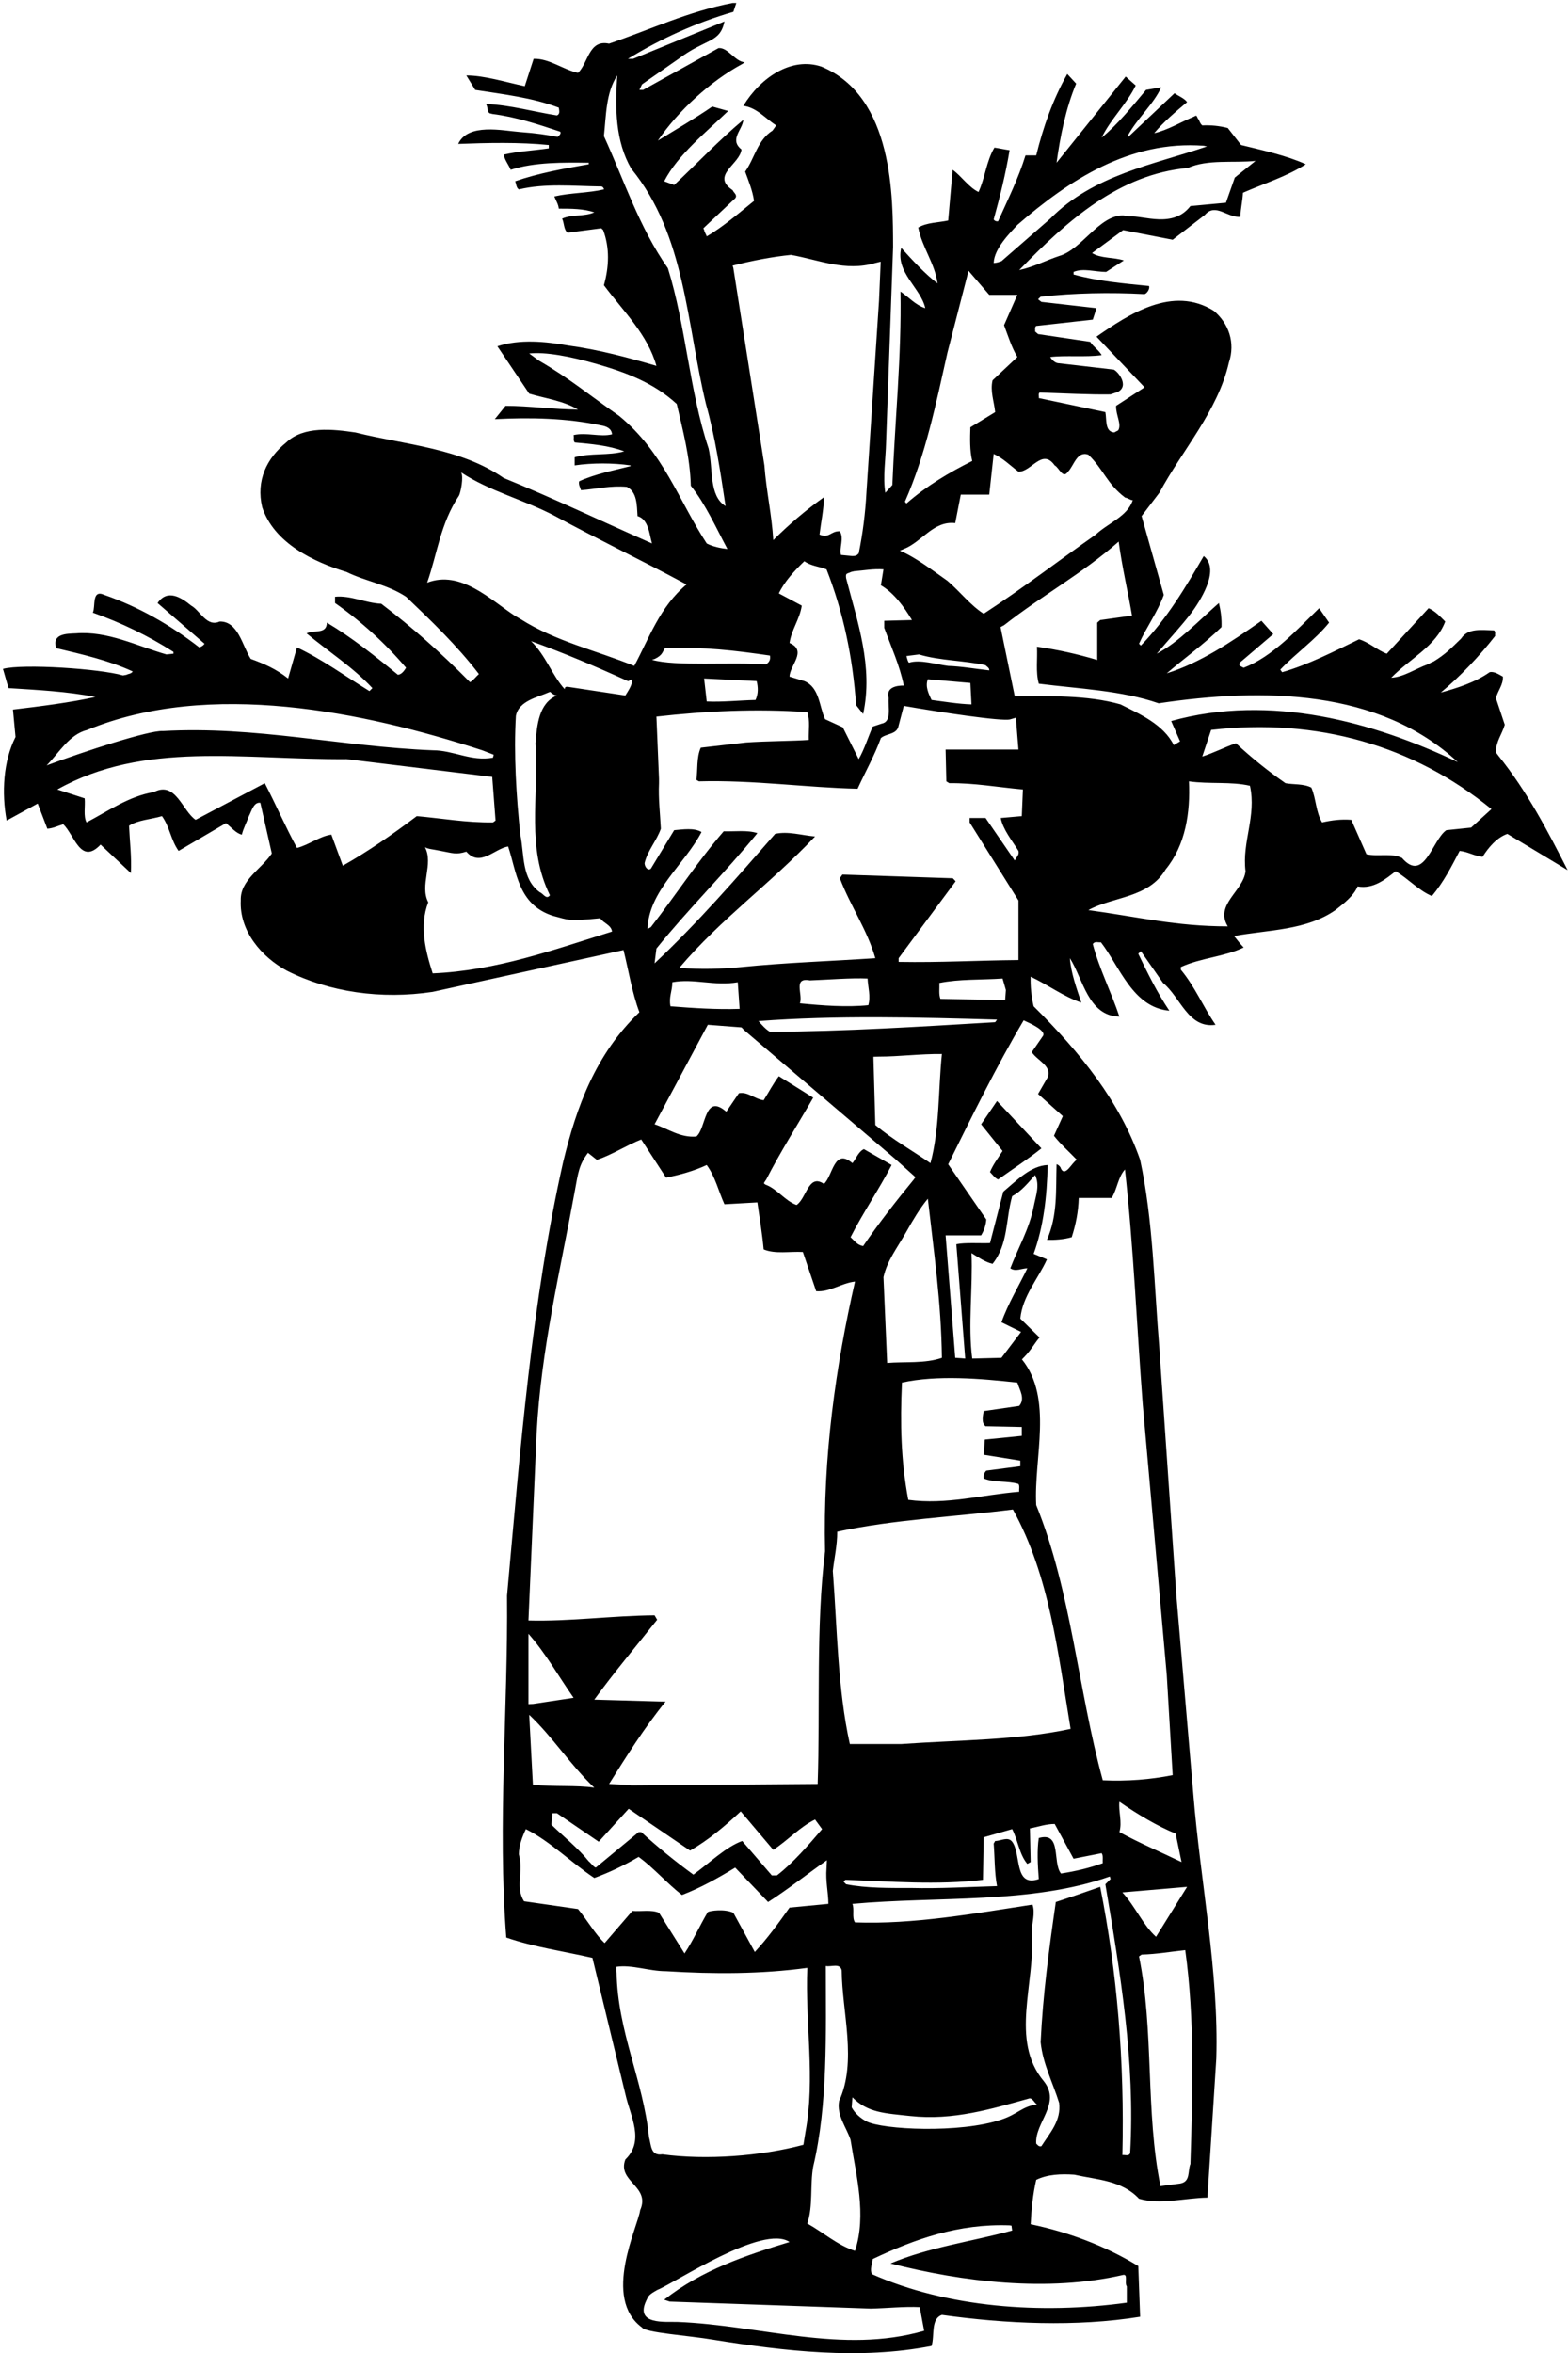 <?xml version="1.0" encoding="UTF-8"?>
<svg xmlns="http://www.w3.org/2000/svg" xmlns:xlink="http://www.w3.org/1999/xlink" width="424pt" height="636pt" viewBox="0 0 424 636" version="1.1">
<g id="surface1">
<path style=" stroke:none;fill-rule:nonzero;fill:rgb(0%,0%,0%);fill-opacity:1;" d="M 405.199 204.301 L 404.5 203.375 C 404.5 200.375 406.102 198.602 406.898 195.898 L 404.5 188.699 C 405 186.699 406.5 185.102 406.398 182.898 C 405.301 182.301 404 181.398 402.801 181.699 C 398.801 184.5 394 186 389.602 187.199 C 394.801 182.898 400.102 177.301 404.301 171.898 C 404.199 171.398 404.5 170.801 404 170.398 C 400.602 170.324 397 169.699 395.102 172.602 C 392.301 175.301 390.949 176.801 387.551 178.875 C 387.352 178.773 385.898 179.801 386 179.602 C 382.699 180.801 379.602 183 376.199 183.199 C 381.102 178.102 388.301 174.699 390.801 168 C 389.398 166.602 388 165.102 386.301 164.398 L 375 176.699 C 372.5 175.801 370.199 173.602 367.5 172.801 C 360.699 176.102 353.699 179.699 346.699 181.699 L 346.199 181 C 350.5 176.5 355.602 173 359.398 168.301 L 356.699 164.398 C 350.602 170.301 344.102 177.5 336.301 180.5 C 335.301 180 334.301 179.727 336.102 178.398 L 344.301 171.398 L 341.102 167.801 C 333 173.5 324.5 179.199 315.5 182 C 320.398 177.801 325.602 174.102 330.301 169.5 C 330.398 167.199 330.102 165.102 329.602 163 C 324.102 167.801 318.699 173.602 312.801 176.699 C 315.898 173 319.301 169.398 322.199 165.602 C 324.051 163.074 330.227 154.102 325.5 150.301 C 320.602 158.699 315.602 167.199 308.5 174.5 L 308 174 C 310 169.5 313 165.5 314.699 160.801 L 308.699 139.5 L 313.5 133.199 C 319.801 121.5 329.301 111.102 332.301 98 C 334.102 92.602 332.25 87.398 328.199 84 C 317.102 77.102 305.301 84.898 296.5 91 L 309.5 104.699 L 301.801 109.699 C 301.699 112.199 303.375 114.648 302.375 116.324 L 301.301 116.898 C 298.699 116.699 299.301 113.398 298.898 111.398 L 280.898 107.602 C 281 107.102 280.699 106.5 281.102 106.102 C 287.5 106.301 294.574 106.699 300.301 106.602 L 302.25 105.949 C 305.574 104.199 302.023 100.102 301.102 99.898 L 286.398 98.199 C 285.398 98.199 284.5 97.398 284 96.5 C 288.199 96 293.398 96.602 297.898 96 C 297.199 94.699 295.602 93.699 294.801 92.398 L 280.699 90.301 L 279.898 89.602 C 280 89.102 279.699 88.5 280.199 88.102 L 295.5 86.398 L 296.5 83.301 L 281.602 81.602 L 280.699 80.898 L 281.398 80.199 C 290.398 79.199 300.102 79 309.5 79.5 C 310.199 79.301 311 78 310.699 77.301 C 303.699 76.602 296.801 76 290.301 74.199 L 290.301 73.5 C 292.898 72.398 296.199 73.5 299.102 73.5 L 303.898 70.398 C 301.199 69.5 297.602 69.898 295.301 68.398 L 303.699 62.199 L 317.102 64.801 L 325.801 58.102 C 328.699 54.699 332 59 335.398 58.602 C 335.5 56.102 336 54.301 336.102 52.102 C 341.801 49.602 348 47.699 353.102 44.398 C 347.801 42 341.301 40.602 335.602 39.199 L 332 34.602 C 329.602 34 327.5 33.801 325.102 33.898 C 324.398 33.301 324.398 32.602 323.898 32 C 323.5 31.199 323.59 31.102 322.898 31.5 C 319.301 33 315.699 35.199 312.102 36 C 314.602 33 317.898 30.199 321 27.602 C 320.199 26.5 318.699 26 317.602 25.199 L 305.102 37 L 304.898 36.801 C 307.398 32.102 312 28.102 314 23.602 L 309.898 24.301 C 306.199 28.699 302.199 33.699 297.898 37.199 C 300.301 32.199 304.699 28.102 307.102 23.102 L 304.398 20.699 L 285.699 44 C 286.699 36.801 288.199 29.301 291 22.602 L 288.602 20 C 284.699 26.898 282.102 34.301 280.199 42 L 277.301 42 C 275.398 48.199 272.5 54 269.898 59.801 C 269.398 59.898 268.898 59.699 268.699 59.301 C 270.398 53.199 272 46.699 273 40.602 C 271.602 40.398 270.301 40.102 268.898 39.898 C 266.699 43.602 266.398 48 264.602 51.898 C 261.898 50.602 260 47.602 257.602 45.898 L 256.398 59.602 C 253.699 60.199 250.699 60.102 248.301 61.5 C 249.301 66.801 252.898 71.398 253.5 76.602 C 250.199 74.102 246.699 70.301 243.699 67 C 242.102 73.699 249 77.801 250.199 83.301 C 247.602 82.5 245.699 80.301 243.5 78.801 C 243.801 96.301 242 113.602 241.301 131.102 L 239.398 133.199 C 238.699 129 239.5 124.102 239.602 119.602 L 241.5 66.801 C 241.449 53.449 241.699 26.102 222.102 18 C 214.051 15.301 205.699 20.898 201 28.602 C 204.699 29.102 206.898 32 209.898 33.898 L 208.898 35.301 C 204.801 37.898 204.102 42.699 201.5 46.398 C 202.398 48.898 203.5 51.5 203.898 54.301 C 199.699 57.699 195.398 61.398 191.102 63.898 C 191.102 63.699 190.363 62.438 190.465 62.336 L 190.199 61.699 L 198.801 53.602 C 199.5 52.699 198.398 52.102 198.102 51.398 C 192.102 47.398 200.102 44.398 200.5 40.398 C 197.102 37.699 200.801 35.102 201 32.398 C 194.5 37.801 188.398 44.301 182.301 50 L 179.602 49 C 183.301 41.801 191 35.699 196.898 30 L 192.602 28.801 C 187.801 32.102 182.602 35.102 177.898 38 C 183.5 29.801 192.199 21.898 200.699 17.301 L 201.387 16.836 C 198.688 16.637 196.898 12.801 194.301 13 L 173.898 24.301 L 172.898 24.301 L 173.602 22.801 L 183.5 15.898 C 190.875 10.324 194.676 11.75 195.898 5.801 L 171.199 15.898 L 169.801 15.898 C 178.801 10.398 188.301 6.102 198.301 3.199 L 199.102 0.801 L 198.102 0.801 C 186.102 3.102 176.102 7.898 164.699 11.801 C 159.199 10.602 159.102 17 156.301 19.699 C 152.199 18.801 148.602 15.801 144.301 15.898 L 141.898 23.301 C 136.699 22.199 131 20.398 126.102 20.398 L 128.5 24.301 C 136.199 25.5 144 26.398 151.102 29.102 C 151.215 29.926 151.5 30.801 150.602 31.199 C 144.199 30.199 138.102 28.398 131.398 28.102 C 132 28.801 131.637 30.688 132.738 30.688 L 133.102 30.801 C 139.5 31.602 145.5 33.602 151.5 35.602 C 151.801 36.199 151.199 36.602 150.801 37 C 147.398 36.398 145.602 36.062 140.5 35.676 C 135.961 35.332 126.539 33.188 123.898 38.898 C 131.699 38.602 140.602 38.398 148.398 39.199 L 148.398 40.102 C 144.301 40.699 140.102 40.898 136.199 41.801 C 136.5 43.301 137.5 44.5 138.102 45.898 C 144.5 43.801 152.5 43.898 159.199 44 L 159.199 44.398 C 152.398 45.602 145.602 46.801 139.301 49 C 139.602 49.699 139.602 50.801 140.301 51.199 C 147.398 49.5 155 50.301 162.602 50.398 C 162.898 50.398 163.301 50.801 163.301 51.199 C 159 52.199 154.199 52.102 149.898 53.102 C 150.301 54.199 151 55.199 151.102 56.398 C 154.398 56.398 157.801 56.398 160.699 57.398 C 158 58.602 154.699 57.898 152 59.102 C 152.602 60.301 152.398 62.102 153.5 62.898 L 162.602 61.699 L 163.102 62.199 C 164.898 67 164.699 72.102 163.301 77.102 C 168.699 84.301 175.102 90.398 177.5 98.898 C 170 96.699 161.898 94.5 153.699 93.398 C 147.5 92.301 140.602 91.602 134.5 93.602 L 143.102 106.398 C 147.398 107.699 152.301 108.301 156.301 110.699 C 149.898 110.699 143.102 109.699 136.699 109.699 L 133.801 113.301 C 143.301 112.801 153.301 113 162.602 115 C 163.898 115.199 165.398 115.801 165.5 117.398 C 162.301 118.199 158.602 116.801 155.102 117.602 C 155.301 118.602 154.898 118.801 155.398 119.602 C 159.801 120 164.602 120.398 168.801 122 C 164.602 123.199 159.602 122.398 155.398 123.602 L 155.398 125.801 C 160.102 125.102 165.801 125.102 170.5 125.801 L 170.5 126 C 165.801 127.199 161 128.102 156.602 130.102 C 156.398 131.102 156.898 131.699 157.102 132.5 C 161.199 132.199 165.102 131.199 169.5 131.602 C 172.301 133 172.199 136.5 172.398 139.5 C 175.398 140.398 175.602 144.5 176.301 146.898 C 162.898 141 149.699 134.699 136.199 129.199 C 124.5 121.102 109.801 120.301 96.102 116.898 C 90 116 82.102 115.102 77.398 119.602 C 72.102 123.898 69.199 129.898 70.898 137.102 C 74.102 146.801 84.801 151.898 93.699 154.602 C 99 157.199 104.602 157.898 109.801 161.301 C 116.699 167.898 123.602 174.5 129.5 182.199 C 128.699 182.898 128 183.898 127.102 184.398 C 119.199 176.398 111.398 169.5 103.102 163.199 C 98.801 163 94.898 160.898 90.602 161.301 L 90.602 163 C 97.602 167.898 104.301 174 109.801 180.5 C 109.301 181.301 108.602 182.301 107.602 182.398 C 101.398 177.301 95.102 172.301 88.398 168.301 C 88.301 171.5 85.102 170.199 82.898 171.199 C 88.801 176.102 95.5 180.398 100.699 186 L 99.898 186.801 C 93.398 182.801 87.102 178.199 80.301 175 L 77.898 183.398 C 74.801 180.898 71.398 179.398 67.801 178.102 C 65.5 174.5 64.398 167.898 59.398 168 C 55.898 169.602 54.102 165 51.699 163.699 C 49 161.5 45.301 159.102 42.602 163 L 55.301 174 C 54.898 174.602 54.398 174.801 53.898 175 C 45.898 168.801 37.398 164 28.199 160.801 C 24.699 159.199 25.898 164 25.102 165.602 C 32.699 168.301 40 171.801 46.898 176.199 L 46.898 176.699 L 45 176.898 C 37 174.602 29.102 170.5 20.5 171.199 C 17.898 171.301 14 171.301 15.199 175.199 C 22.301 176.898 29.398 178.5 35.898 181.5 C 35.398 182.199 34.699 182.102 34.199 182.398 L 33.25 182.574 C 27.18 180.781 6.234 179.355 0.801 180.801 L 2.301 186 C 10.199 186.5 18.199 186.898 25.801 188.398 C 19 189.898 11.102 190.898 3.5 191.801 L 4.199 199.199 C 0.898 205.699 0.398 214.301 1.801 221.801 L 10.199 217.199 L 12.801 224 C 14.398 223.898 15.699 223.199 17.102 222.801 C 20.102 225.602 21.801 234 27.199 228.301 L 35.398 236 C 35.602 231.301 35.102 227.801 34.898 223.199 C 37.398 221.602 40.801 221.5 43.801 220.602 C 45.898 223.5 46.199 227.102 48.301 230 L 61.102 222.5 C 62.5 223.602 63.898 225.301 65.398 225.602 C 65.801 223.898 66.699 222.301 67.301 220.602 C 68 219.301 68.602 216.699 70.398 217 L 73.5 230.699 C 70.699 234.898 64.898 237.898 65.102 243.398 C 64.699 251.602 70.699 258.699 77.602 262.398 C 89.102 268.199 103.102 270.199 117 268.102 L 168.602 256.801 C 170 262.398 170.898 268.301 172.898 273.602 C 161 285 155.898 299.199 152.301 314 C 143.801 351.699 140.699 391.602 137.102 431.301 C 137.398 461.699 134.5 493.102 136.898 523.699 C 144.398 526.301 152.398 527.398 160.199 529.199 L 169.102 566 C 170.449 572.051 174.398 578.602 169.102 583.699 C 166.801 589.699 176 590.898 173.102 597.398 C 172.551 601.75 162.727 621.125 173.602 629.102 C 174.449 630.523 186.398 631.301 192.801 632.398 C 212.102 635.5 232.5 637.898 251.898 634.102 C 252.801 631.301 251.602 626.801 254.699 625.699 C 271.898 628.102 291 629 308.301 626.199 L 307.801 612.5 C 298.801 607 288.801 603.301 278.699 601.199 C 278.898 597.102 279.301 593.102 280.199 589.199 C 283.199 587.699 286.977 587.551 290.5 587.801 C 296.699 589.199 303.301 589.301 308 594.301 C 313.699 596 320.301 594.102 326.5 594 L 328.898 556.398 C 329.602 532.898 324.602 508.602 322.699 485.102 L 318.102 431.301 L 313.5 364.398 C 312.102 347.5 311.801 329.699 308.301 313.5 C 302.801 297.699 292.102 284.5 279.5 272 C 278.898 269.5 278.602 266.5 278.699 264 C 283.398 266.199 287.602 269.398 292.398 271 C 291.102 267.102 289.602 263 289.301 259 C 292.898 264.602 294.199 274.602 302.699 274.801 C 300.5 268.199 297.301 262 295.5 255.199 C 296 254.301 297 254.801 297.699 254.699 C 302.801 261.301 306.301 272.301 316.199 273.199 C 312.898 268.301 310.301 263 307.801 257.801 L 308.5 257.102 L 314.5 265.699 C 319.199 269.5 321.301 278.102 328.699 277 C 325.301 272.102 323.199 266.801 319.301 262.102 L 319.301 261.398 C 324.699 258.898 331.199 258.602 336.301 256.102 C 335.398 255.199 334.602 254.102 333.699 253 C 343.102 251.301 353.199 251.5 361.102 246 C 363.398 244.199 366.102 242.102 367.102 239.602 C 371.398 240.398 374.699 237.602 377.398 235.5 C 380.801 237.5 383.602 240.699 387.199 242.199 C 390.398 238.398 392.5 234.199 394.699 230 C 396.898 230.199 398.699 231.398 400.898 231.602 C 402.398 229.199 404.699 226.398 407.602 225.398 L 423.898 235.199 C 418.5 224.602 413 214 405.199 204.301 Z M 339.5 43.5 L 333.898 48 L 331.5 54.801 L 321.898 55.699 C 317.199 61.801 309.215 58.211 305.375 58.5 L 303.688 58.238 C 297.164 58.188 292.551 67.449 286.398 69.199 C 282.801 70.398 279.398 72.199 275.602 73 C 288.801 59.398 302.699 47.102 321.199 45.398 C 326.602 43 333.398 44.102 339.5 43.5 Z M 275.102 60.801 C 289.09 48.66 305.5 37.898 325.5 39.398 L 326.375 39.586 C 311.977 44.488 295.602 47.301 284 59.102 L 270.801 70.602 C 270.039 70.852 269.648 71.023 268.699 71.102 C 268.801 67.102 273.375 62.699 275.102 60.801 Z M 256.199 95.301 L 261.898 73.199 L 267.5 79.699 L 275.102 79.699 L 271.5 87.898 C 272.602 90.801 273.5 93.801 275.102 96.5 L 268.398 102.801 C 267.699 105.699 268.801 108.5 269.102 111.398 L 262.398 115.5 C 262.301 118.398 262.199 121.801 262.898 124.602 C 256.699 127.699 250.602 131.301 245.102 136.102 L 244.699 135.602 C 250.301 122.898 253.102 109.102 256.199 95.301 Z M 244.398 148.398 C 249.301 146.5 252.398 140.699 258.301 141.398 L 259.801 133.699 L 267.5 133.699 L 268.699 122.699 C 271.301 123.898 273 125.699 275.398 127.5 C 278.898 127.602 281.801 121 285.199 125.801 C 286.398 126.398 287.398 129.602 288.801 127.5 C 290.398 125.898 291.199 121.801 294.301 122.898 C 298.5 127 299.273 130.727 304.273 134.523 C 304.875 134.523 305.801 135.301 306.301 135.199 C 304.898 139.602 299.602 141.398 296.301 144.5 C 286.199 151.602 276.301 159.199 266 165.898 C 262.398 163.602 259.699 160 256.199 157 C 252.199 154.199 247.625 150.648 243.324 148.852 Z M 255.898 211.199 L 256.699 211.699 C 263.301 211.602 269.898 212.801 276.602 213.398 L 276.301 220.602 L 270.602 221.102 C 271.199 224.199 273.602 227.102 275.398 230 C 275.699 231.102 274.801 231.699 274.398 232.602 L 266.5 221.102 L 262.199 221.102 L 262.199 222.301 L 275.398 243.398 L 275.398 259.5 C 264 259.602 254.5 260.199 243 260 L 243 259 L 258.414 238.211 L 257.648 237.398 L 227.789 236.398 L 227.102 237.387 C 229.898 244.785 234.5 251.301 236.699 259 C 224.699 259.801 212.398 260.199 200.5 261.398 C 195.301 261.898 189.398 262.102 183.699 261.602 C 195.102 248.199 208.199 239 220.398 226.102 C 216.801 225.801 213.102 224.602 209.602 225.398 C 199.199 237.301 188.602 249.5 177 260.398 L 177.5 256.398 C 186.199 245.602 196.102 235.898 204.801 225.199 C 202.102 224.301 198.699 224.801 195.699 224.699 C 188.602 232.898 182.699 242 176 250.602 L 175.102 251.102 C 175.398 240.801 185.102 233.699 189.699 224.898 C 187.699 223.699 184.602 224.199 182.301 224.398 L 176 234.801 C 175.199 235.5 174.301 234.301 174.301 233.301 C 175.102 229.898 177.602 227.199 178.699 224 C 178.5 219.898 178 215.898 178.199 211.699 L 178.199 210.5 L 177.5 193.699 C 190.898 192.199 204.398 191.5 218.301 192.5 C 219.102 194.699 218.602 197.5 218.699 200 C 214.801 200.301 207.301 200.301 201.699 200.699 L 189.5 202.102 C 188.301 204.699 188.699 208.199 188.301 210.801 L 189 211.199 C 203.699 210.801 218.102 212.898 231.898 213.199 C 234 208.602 236.5 204.199 238.199 199.5 C 239.699 198.199 242.602 198.602 243 196.102 L 244.398 190.801 C 254.102 192.5 270.926 195.051 273.148 194.449 L 274.699 194 L 275.398 202.602 L 255.699 202.602 Z M 262.699 338.699 C 264.5 339.801 266.301 341.102 268.398 341.602 C 272.699 336.199 271.898 329.699 273.699 323.301 C 276.199 322 278 319.699 279.898 317.602 C 281.199 320.398 280.164 322.863 279.5 326.199 C 278.305 332.223 275.301 337.301 273.199 342.801 C 274.602 343.801 276.301 342.801 277.801 342.801 C 275.5 347.602 272.602 352.301 270.801 357.398 L 276.102 360 L 270.801 367 L 262.898 367.199 C 261.699 358.199 263.102 347.801 262.699 338.699 Z M 275.102 373.699 C 275.699 375.699 277.301 378 275.602 380 L 266 381.398 C 265.801 382.602 265.301 384.602 266.5 385.5 L 276.301 385.699 L 276.301 388.102 L 266.301 389.102 L 266 393.199 L 275.898 394.801 L 275.898 396.301 L 266.699 397.5 C 266.102 398.102 265.898 398.801 266 399.602 C 268.801 400.801 272.398 400.199 275.398 401.102 C 275.801 401.699 275.5 402.5 275.602 403.199 C 265.602 404 255.898 406.801 245.602 405.398 C 243.602 394.801 243.398 384.699 243.898 373.699 C 253.398 371.602 265.199 372.602 275.102 373.699 Z M 298.199 503.602 C 294.602 504.898 290.801 505.801 286.898 506.398 C 284.5 503.398 287.199 495 280.898 496.801 C 280.398 500 280.602 504.102 280.898 507.898 C 274.102 510.199 276.199 501.102 273.699 497.801 C 272.5 496.301 270.699 497.602 269.102 497.602 L 268.699 498.301 C 269 502.102 268.898 506.102 269.602 509.801 C 262.199 510 254.199 510.5 246.301 510.301 C 240.602 510.301 234.398 510.398 228.801 509.301 L 228.102 508.602 L 228.602 508.102 C 240.5 508.5 253.398 509.602 265.801 508.102 L 266 496.602 L 273.699 494.398 C 275.301 497.5 275.602 501.199 277.801 503.801 L 278.699 503.301 L 278.5 494.199 C 280.699 493.801 282.801 493 285.199 493 L 290.301 502.398 L 297.898 500.898 C 298.398 501.699 298.102 502.699 298.199 503.602 Z M 223.301 531.398 C 224.801 531.699 227.199 530.5 227.602 532.602 C 227.699 543.898 231.801 557.199 226.898 567.898 C 226.199 571.801 228.898 575 230 578.398 C 231.5 588 234.398 598.699 231.199 608.398 C 226.5 606.898 222.602 603.398 218.301 601 C 219.898 596.301 219 590.602 219.898 585.602 C 223.898 568.801 223.301 549.602 223.301 531.398 Z M 243.699 471.398 L 229.801 471.398 C 226.5 456.5 226.398 440.301 225.199 424.602 C 225.602 421.102 226.398 417.699 226.398 414 C 241.699 410.699 258.102 410 273.898 408 C 283.801 425.898 286.102 446.801 289.5 467.301 C 275.199 470.398 259.102 470.301 243.699 471.398 Z M 233.602 310.602 C 232.102 311.301 231.5 313.199 230.5 314.398 C 225.5 310.102 225.199 317.898 222.801 320 C 218.602 317.102 218.102 323.898 215.398 325.699 C 212.301 324.602 210.102 321.301 207 320.199 C 206.5 319.812 206.352 320 207.199 318.801 C 211.102 311.199 215.699 304 219.898 296.699 L 210.602 290.898 C 209 293.023 207.898 295.199 206.5 297.398 C 204.102 297.102 202.199 295 199.801 295.5 L 196.398 300.5 C 190.398 295.301 191 305 188.301 307.199 C 183.898 307.602 180.5 305 177 303.898 L 191.398 277 L 200.5 277.699 L 201.375 278.574 L 242 313.199 L 247.539 318.176 L 247.102 318.801 C 242.398 324.5 237.5 330.801 233.398 336.801 C 231.801 336.5 231.199 335.5 230 334.398 C 233.398 327.699 237.699 321.5 241.102 314.898 Z M 181.801 265.5 C 187.602 264.398 193.199 266.602 199.5 265.5 L 200 272.699 C 193.699 272.898 187.699 272.5 181.301 272 C 180.801 269.5 181.801 267.898 181.801 265.5 Z M 250.898 324 C 252.5 338.199 254.5 351.898 254.699 367 C 250.199 368.602 244.5 368 239.898 368.398 L 238.898 345.199 C 239.898 340.699 242.574 337.375 245.102 332.898 C 246.883 329.742 248.801 326.5 250.898 324 Z M 254.699 284.898 C 253.699 294.5 254.102 305.199 251.602 314.398 C 246.699 311 241.5 308.102 236.699 304.102 L 236.176 285.648 L 237.5 285.602 C 243.301 285.602 248.812 284.832 254.699 284.898 L 255 284.898 C 254.898 284.898 254.801 284.902 254.699 284.898 Z M 208.199 278.898 C 207 278.199 205.898 276.898 205.102 276 C 226 274.398 248.602 275 269.602 275.602 L 269.102 276.301 C 249 277.5 228.5 278.801 208.199 278.898 Z M 219 265 C 224.199 264.801 230.102 264.301 234.602 264.5 C 234.699 266.898 235.5 269.301 234.801 271.699 C 229 272.301 222.398 271.801 216.301 271.199 C 217.199 268.801 214.301 264.102 219 265 Z M 254.301 270 C 253.801 268.699 254.102 267.199 254 265.699 C 259.398 264.602 265.398 264.898 271.102 264.5 L 272 267.602 L 271.801 270.301 Z M 176.312 178.352 L 177.062 178.102 C 179.34 177.023 179.137 175.988 179.84 175.188 L 180.301 175.199 C 190.102 174.801 198.602 175.801 208.199 177.199 C 208.398 178.398 208 178.898 207.199 179.602 C 197.398 178.898 182.727 180.188 176.312 178.352 Z M 204.301 189.199 C 199.898 189.301 195.398 189.801 191.102 189.602 L 190.398 183.398 C 195.102 183.602 199.898 183.898 204.602 184.102 C 205 185.699 205.102 187.5 204.301 189.199 Z M 250.898 183.602 L 262.398 184.602 L 262.699 190.398 C 259.199 190.301 255 189.602 251.898 189.199 C 251.199 187.699 250.102 185.602 250.898 183.602 Z M 256.398 180 C 253.199 179.602 248.801 178.199 245.898 179.102 C 245.566 179.348 245.145 177.422 245.113 177.336 L 246.113 177.199 L 248.5 176.898 C 254.199 178.602 260.602 178.5 266.5 179.801 C 266.699 180.102 267.602 180.5 267.5 181.199 C 263.801 180.801 259.898 180.102 256.398 180 Z M 246.602 167.602 L 239.102 167.801 L 239.102 169.699 C 241 174.898 243.301 179.898 244.398 185.301 C 242.398 185.301 239.5 185.801 240.301 188.699 C 240.102 191.102 241.199 195.102 238.398 195.602 L 236 196.398 C 234.699 199.301 233.801 202.398 232.199 205.199 L 227.898 196.602 L 223.102 194.398 C 221.5 190.898 221.602 185.801 217.5 184.102 L 213.5 182.898 C 213.5 179.898 218.398 175.898 213.5 173.801 C 214 170.199 216.301 167.301 216.801 163.699 L 210.602 160.398 C 212.102 157.199 214.898 154.199 217.5 151.699 C 219.301 153 221.5 153.102 223.5 153.898 C 228 165.398 230.602 177.602 231.5 190.602 L 233.398 193 C 236.199 180.199 231.801 167.898 228.801 156.301 C 228.602 154.801 229 155.176 230.188 154.586 L 231 154.398 C 233.602 154.199 236.102 153.699 238.898 153.898 L 238.199 158.199 C 241.801 160.301 244.5 164.102 246.602 167.602 Z M 213.898 68.898 C 221.301 70.199 228.574 73.477 236.625 71.102 L 238.148 70.727 L 237.699 81.199 L 234.301 133 C 234 138.699 233.301 144.199 232.199 149.602 C 231.801 149.898 231.801 150.273 230.5 150.301 L 227.398 150 C 226.898 148 228.301 145.602 227.102 143.602 C 224.602 143.5 224.301 145.602 221.602 144.5 C 222 141.199 222.801 137.398 222.801 134.398 C 218 137.801 213.301 141.801 209.102 146 C 208.699 139.102 207.199 132.699 206.699 125.801 L 198.289 72.375 L 198.102 71.801 C 203.199 70.5 208.801 69.398 213.898 68.898 Z M 163.301 36.801 C 163.898 31.398 163.801 25.102 166.898 20.398 C 166.301 29.301 166.398 38.199 170.699 45.602 C 185.398 63.602 185.602 87.398 190.898 109.199 C 193.398 118.102 194.801 127.5 196.199 136.801 C 191.602 134 192.898 126.699 191.602 121.199 C 186.398 105.602 185.5 88.199 180.602 72.5 C 172.801 61.398 168.801 48.801 163.301 36.801 Z M 167.398 112.398 C 159.5 106.898 153.875 102.199 145.773 97.5 L 143.102 95.551 C 147.523 95.074 154.148 96.301 161.398 98.398 C 169.16 100.648 176.699 103.398 183 109.199 C 184.602 116.199 186.602 123.5 186.801 131.301 C 190.801 136.301 193.602 142.602 196.699 148.398 C 195 148.199 192.801 147.801 191.102 146.898 C 183.5 135.301 179.398 122.199 167.398 112.398 Z M 12.602 206.898 C 15.898 203.602 18.699 198.5 23.602 197.301 C 56.699 183.699 98.398 192.398 130.398 202.801 L 133.5 204 L 133.301 204.801 C 127.398 205.898 122.699 202.801 117 202.801 C 92.102 201.801 69.199 196.199 44 197.602 C 40.324 197.375 22.801 203.102 12.602 206.898 Z M 92.699 234 L 89.602 225.602 C 86.5 226 83.5 228.398 80.301 229.199 C 77.199 223.5 74.602 217.5 71.602 211.699 L 52.898 221.602 C 49.301 219.199 47.5 211 41.602 214.102 C 34.898 215.199 29.301 219.199 23.398 222.301 C 22.5 220.602 23.102 218 22.898 215.801 L 15.5 213.398 C 39 200.199 65.699 205.398 93.699 205.199 L 133.102 210 L 134 221.801 L 133.301 222.301 C 126.102 222.398 119.5 221.199 112.699 220.602 C 106.199 225.5 99.602 230.102 92.699 234 Z M 117 263.102 C 115.102 257.199 113.301 250.301 115.801 243.898 C 113.398 239.199 117.312 233.602 114.914 229 C 115.715 229.5 116.949 229.535 119.188 230 C 122.363 230.574 123.301 231.102 126.102 230.199 C 129.801 234.5 133.699 229.398 137.398 228.801 C 139.699 235.5 140 244.574 149.602 247.574 C 153.602 248.574 153.301 249.125 162.301 248.199 C 163.102 249.5 165.301 250 165.5 251.801 C 149.801 256.699 134.102 262.398 117 263.102 Z M 148.699 242 C 147.699 243.301 146.898 241.5 146 241.199 C 141 237.602 141.801 231.102 140.699 225.602 C 139.602 215.199 138.898 203.801 139.5 193.5 C 140.277 189.391 145.504 188.453 148.375 187.148 L 148.789 187.012 C 149.23 187.52 150.078 188 150.602 188 C 145.699 190 145.199 196 144.801 200.898 C 145.699 216.199 142.301 228.898 148.699 242 Z M 169.102 188 L 153.637 185.66 C 153.102 185.613 152.727 185.586 152.699 186.301 C 149.199 182.398 147.602 177.199 143.602 173.301 C 152.5 176.5 161.199 180.199 169.801 184.102 C 170.102 184.199 170.488 183.512 170.887 183.711 C 171.09 185.012 169.898 186.699 169.102 188 Z M 171.5 180 C 161.199 175.801 150.301 173.398 140.699 167.301 L 139.273 166.477 C 132.676 162.176 124.602 154 115.5 157.5 C 118.301 149.5 119.039 141.625 124.137 133.926 C 124.613 132.898 125.398 128.898 124.699 127.699 C 132.398 132.801 141.801 135.102 150.102 139.5 C 161.699 145.801 173.801 151.602 185.102 157.699 L 185.664 157.961 C 178.363 164.062 175.5 172.602 171.5 180 Z M 145.102 387.398 C 146.301 364.699 151.512 343.383 155.398 322.102 C 156.352 316.898 156.551 314.852 159 311.602 L 161.398 313.5 C 165.602 312.102 169.301 309.602 173.398 308 L 180.102 318.301 C 183.699 317.602 187.699 316.5 191.102 314.898 C 193.398 318 194.301 322 195.898 325.5 L 204.801 325 C 205.398 329.199 206.102 333.398 206.5 337.699 C 209.602 339 213.5 338.199 217.102 338.398 L 220.699 349 C 224.398 349.301 227.5 346.801 231.199 346.398 C 226 369.199 222.5 393.699 223.102 419.301 C 220.602 439.5 221.801 462.102 221.102 482.199 L 170.75 482.574 L 169 482.398 L 164.699 482.199 C 169.199 475 174.273 466.926 179.977 459.926 L 178.199 459.898 L 160.699 459.398 C 166 452.102 172 445 177.699 437.801 L 177 436.602 C 165.5 436.699 154 438.301 142.898 438 Z M 149.398 490.102 L 150.602 490.102 L 161.898 497.801 L 170 488.898 L 186.602 500.199 C 191.5 497.398 195.898 493.699 200.301 489.602 L 209.102 500 C 213.199 497.301 216.301 493.801 220.398 491.801 L 222.301 494.398 C 218.699 498.602 214.5 503.5 210.102 506.898 L 208.699 506.898 L 200.699 497.602 C 196.301 499.199 191.898 503.5 187.5 506.699 C 182.699 503.199 178 499.398 173.398 495.199 L 172.699 495.199 L 161.102 504.801 C 160.352 504.512 160 503.773 159.199 503.102 C 156.398 499.602 152.398 496.398 149.102 493.199 Z M 144.102 482.398 L 143.102 463.5 C 149.398 469.398 154.102 476.898 160.699 483.199 C 155.852 482.477 149.801 483 144.102 482.398 Z M 142.898 441.602 C 147.602 446.898 151.102 453.199 155.102 458.898 L 144.148 460.551 L 142.898 460.602 Z M 156.301 516 C 151.5 515.301 146.602 514.602 141.699 513.898 C 139.398 510.301 141.352 506.438 140.551 502.336 L 140.301 501.199 C 140.301 498.926 141.199 496.5 142.199 494.398 C 148.801 497.699 154.398 503.398 160.699 507.602 C 164.801 506.102 168.801 504.199 172.699 501.898 C 176.898 505 180.199 508.898 184.398 512.199 C 189.398 510.301 194.199 507.602 198.801 504.801 L 207.699 514.102 C 212.898 510.801 218.602 506.301 223.602 502.801 L 223.5 505 C 223.199 508.398 224 511.602 224 514.602 L 213.5 515.602 C 210.602 519.699 207.398 524.102 204.102 527.602 L 198.301 517 C 195.898 515.898 192.102 516.438 191.398 516.801 C 189.199 520.5 187.5 524.398 185.102 528 L 178.199 517 C 176.102 516.102 173.398 516.699 171 516.5 L 163.5 525.199 C 161 522.898 158.801 519 156.301 516 Z M 166.727 533.148 C 166.625 532.852 166.602 532 166.699 531.602 C 171 531 175.5 532.801 180.102 532.801 C 193 533.602 205.801 533.602 218.301 531.898 C 217.699 546.801 220.5 561.898 217.801 576.301 L 217.25 579.727 C 205.648 582.824 190.898 583.898 179.102 582.301 C 175.898 582.801 176.102 579.801 175.5 577.699 C 173.898 562.102 167.023 549.25 166.727 533.148 Z M 183.199 627.602 C 180.023 627.477 171.625 628.5 174.727 621.898 C 175.387 620.477 175.426 620.262 177.75 618.949 C 182.68 616.957 206.305 601.109 213.5 606 C 201.699 609.602 189.699 613.602 179.602 621.602 L 181.102 622.102 L 235.5 624 C 239.898 623.898 244.5 623.398 248.699 623.602 L 249.898 630 C 227.699 636.398 205.797 628.488 183.199 627.602 Z M 303.699 614.898 C 305.102 614.602 304 617.102 304.699 618 L 304.699 622.398 C 281.398 625.602 256.102 623.699 235.801 614.699 C 235.102 613.301 235.898 612 236 610.602 C 247.398 605.199 259.199 601 273 601.5 L 273.512 601.574 L 273.699 602.898 C 262.699 605.898 251.199 607.398 240.801 611.801 C 260.398 616.801 283.301 619.602 303.699 614.898 Z M 270.801 572.898 C 259.602 576.699 238.523 575.625 234.301 573.398 C 232.801 572.602 231.199 571.301 230.301 569.602 L 230.5 566.898 C 234.699 571.102 239.273 571.199 246.176 571.949 C 257.816 573.215 268.199 570 278.301 567.199 C 279.199 567 279.699 568.398 280.398 568.801 C 276.301 569.398 275.227 571.426 270.801 572.898 Z M 305.602 582 C 305.199 582.898 304.199 582.398 303.5 582.5 C 304.102 557.301 302.102 533.102 297.5 510 C 293.5 511.398 289.5 512.801 285.5 514.102 C 283.699 526.602 282 539.102 281.398 552 C 282 557.898 284.699 562.898 286.398 568.398 C 287 573.199 283.898 576.5 281.602 580.102 C 280.898 580.301 280.602 579.801 280.199 579.398 C 279.801 573.699 287 568.602 282.301 562.602 C 272.898 551.398 280.102 536 279 522.301 C 279 519.801 280 517.102 279.199 514.801 C 263.5 517.199 247 520.199 231.199 519.602 C 230.301 518.301 231.102 516.102 230.5 514.602 C 253.602 512.5 279 514.699 300.102 507.199 L 300.301 507.898 L 298.898 509.301 C 302.898 533.102 307 557.199 305.602 582 Z M 321.898 584.898 C 321.102 586.898 322 589.699 319.102 590.199 L 313.801 590.898 C 309.699 570.801 312.102 548.898 308 528.801 L 308.699 528.301 C 312.801 528.199 316.602 527.5 320.5 527.102 C 323.102 545.801 322.5 565.5 321.898 584.898 Z M 312.602 523.5 C 309.102 520.398 307 515.301 303.5 511.5 L 321 510 Z M 319.5 503.301 C 313.898 500.602 308.199 498.199 302.699 495.199 C 303.5 492.398 302.398 489.602 302.699 487 C 307.602 490.398 313 493.602 317.898 495.602 Z M 282.102 279.898 L 279 284.398 C 280.5 286.699 284.5 288.102 283.301 291.199 L 280.699 295.699 L 287.398 301.699 L 285 307 C 286.801 309.301 289.102 311.301 291.199 313.5 C 289.898 314.102 288.113 318.25 286.898 315.898 C 286.801 315.398 286.199 314.801 285.699 314.699 C 285.5 322 286 328.5 283.102 335.102 C 285.199 335.199 287.699 335 289.801 334.398 C 290.898 331 291.602 327.5 291.699 323.801 L 300.602 323.801 C 302.102 321.398 302.301 318.199 304.199 316.102 C 306.5 336.898 307.398 358.398 309 379.5 L 315.5 452.699 L 317.102 479.801 C 311.102 481 304.801 481.5 298.199 481.199 C 291.5 456.699 289.699 430.199 280.199 406.801 C 279.5 394.102 284.875 378 276.34 367.426 L 277.012 366.738 C 278.875 364.812 279.727 363.113 281.102 361.5 L 275.898 356.398 C 276.5 350.301 280.699 345.699 283.102 340.398 L 279.5 338.898 C 282.199 331.5 283.102 323.398 283.301 314.898 C 278.699 315.102 275 319 271.301 322.102 L 267.699 336 C 265 336.102 260.898 335.801 258.602 336.301 L 261 367.199 L 258.301 367 L 255.699 333.898 L 265.301 333.898 C 266.102 332.602 266.602 331.102 266.699 329.602 L 256.398 314.699 C 262.898 301.602 269.301 288.5 276.801 275.801 C 278.801 276.699 282.676 278.488 282.102 279.898 Z M 274.398 188.199 L 270.551 169.5 L 271.5 169 C 281.699 161 292.602 155.102 302.5 146.398 C 303.398 153.199 305.102 160.398 306.102 166.398 L 297.5 167.602 L 296.699 168.301 L 296.699 178.398 C 291.398 176.801 286 175.602 280.398 174.801 C 280.602 178.102 280 181.5 280.898 184.801 C 291.801 186.199 303.199 186.602 313.301 190.102 C 341.5 185.898 372.898 186.199 394.199 206 C 371.5 195.199 343.602 187.398 316.699 194.898 L 319.102 200.398 L 317.398 201.398 C 314.602 195.801 308.199 193 303 190.398 C 293.898 187.801 283.301 188.199 274.398 188.199 Z M 336.801 235.5 C 336.199 240.898 328.398 244.5 332 250.398 C 318 250.398 307.602 247.801 294.301 246 C 301 242.301 310.602 242.801 315.199 235 C 320.602 228.398 321.898 219.602 321.5 211.199 C 327.102 212 332.898 211.199 338 212.398 C 339.801 220.699 335.801 227.5 336.801 235.5 Z M 397.801 223.699 L 391.102 224.398 C 387.301 227 385.102 238.801 379.102 231.898 C 376.301 230.5 372.5 231.602 369.5 230.898 L 365.398 221.602 C 362.602 221.398 360.199 221.699 357.5 222.301 C 355.801 219.5 355.898 215.898 354.602 212.898 C 352.602 211.801 349.602 212.102 347.602 211.699 C 343 208.5 338.5 204.898 334.199 200.898 C 331.102 202 328.199 203.5 325.102 204.5 L 327.5 197.301 C 356.199 194 382.199 201.5 403.301 218.699 L 397.801 223.699 "/>
<path style=" stroke:none;fill-rule:nonzero;fill:rgb(0%,0%,0%);fill-opacity:1;" d="M 265.301 303.898 L 271.102 311.102 C 269.898 313 268.5 314.801 267.699 316.801 C 268.398 317.5 269.102 318.5 269.898 318.801 C 273.801 316 278 313.301 281.602 310.398 L 269.602 297.602 L 265.301 303.898 "/>
</g>
</svg>

